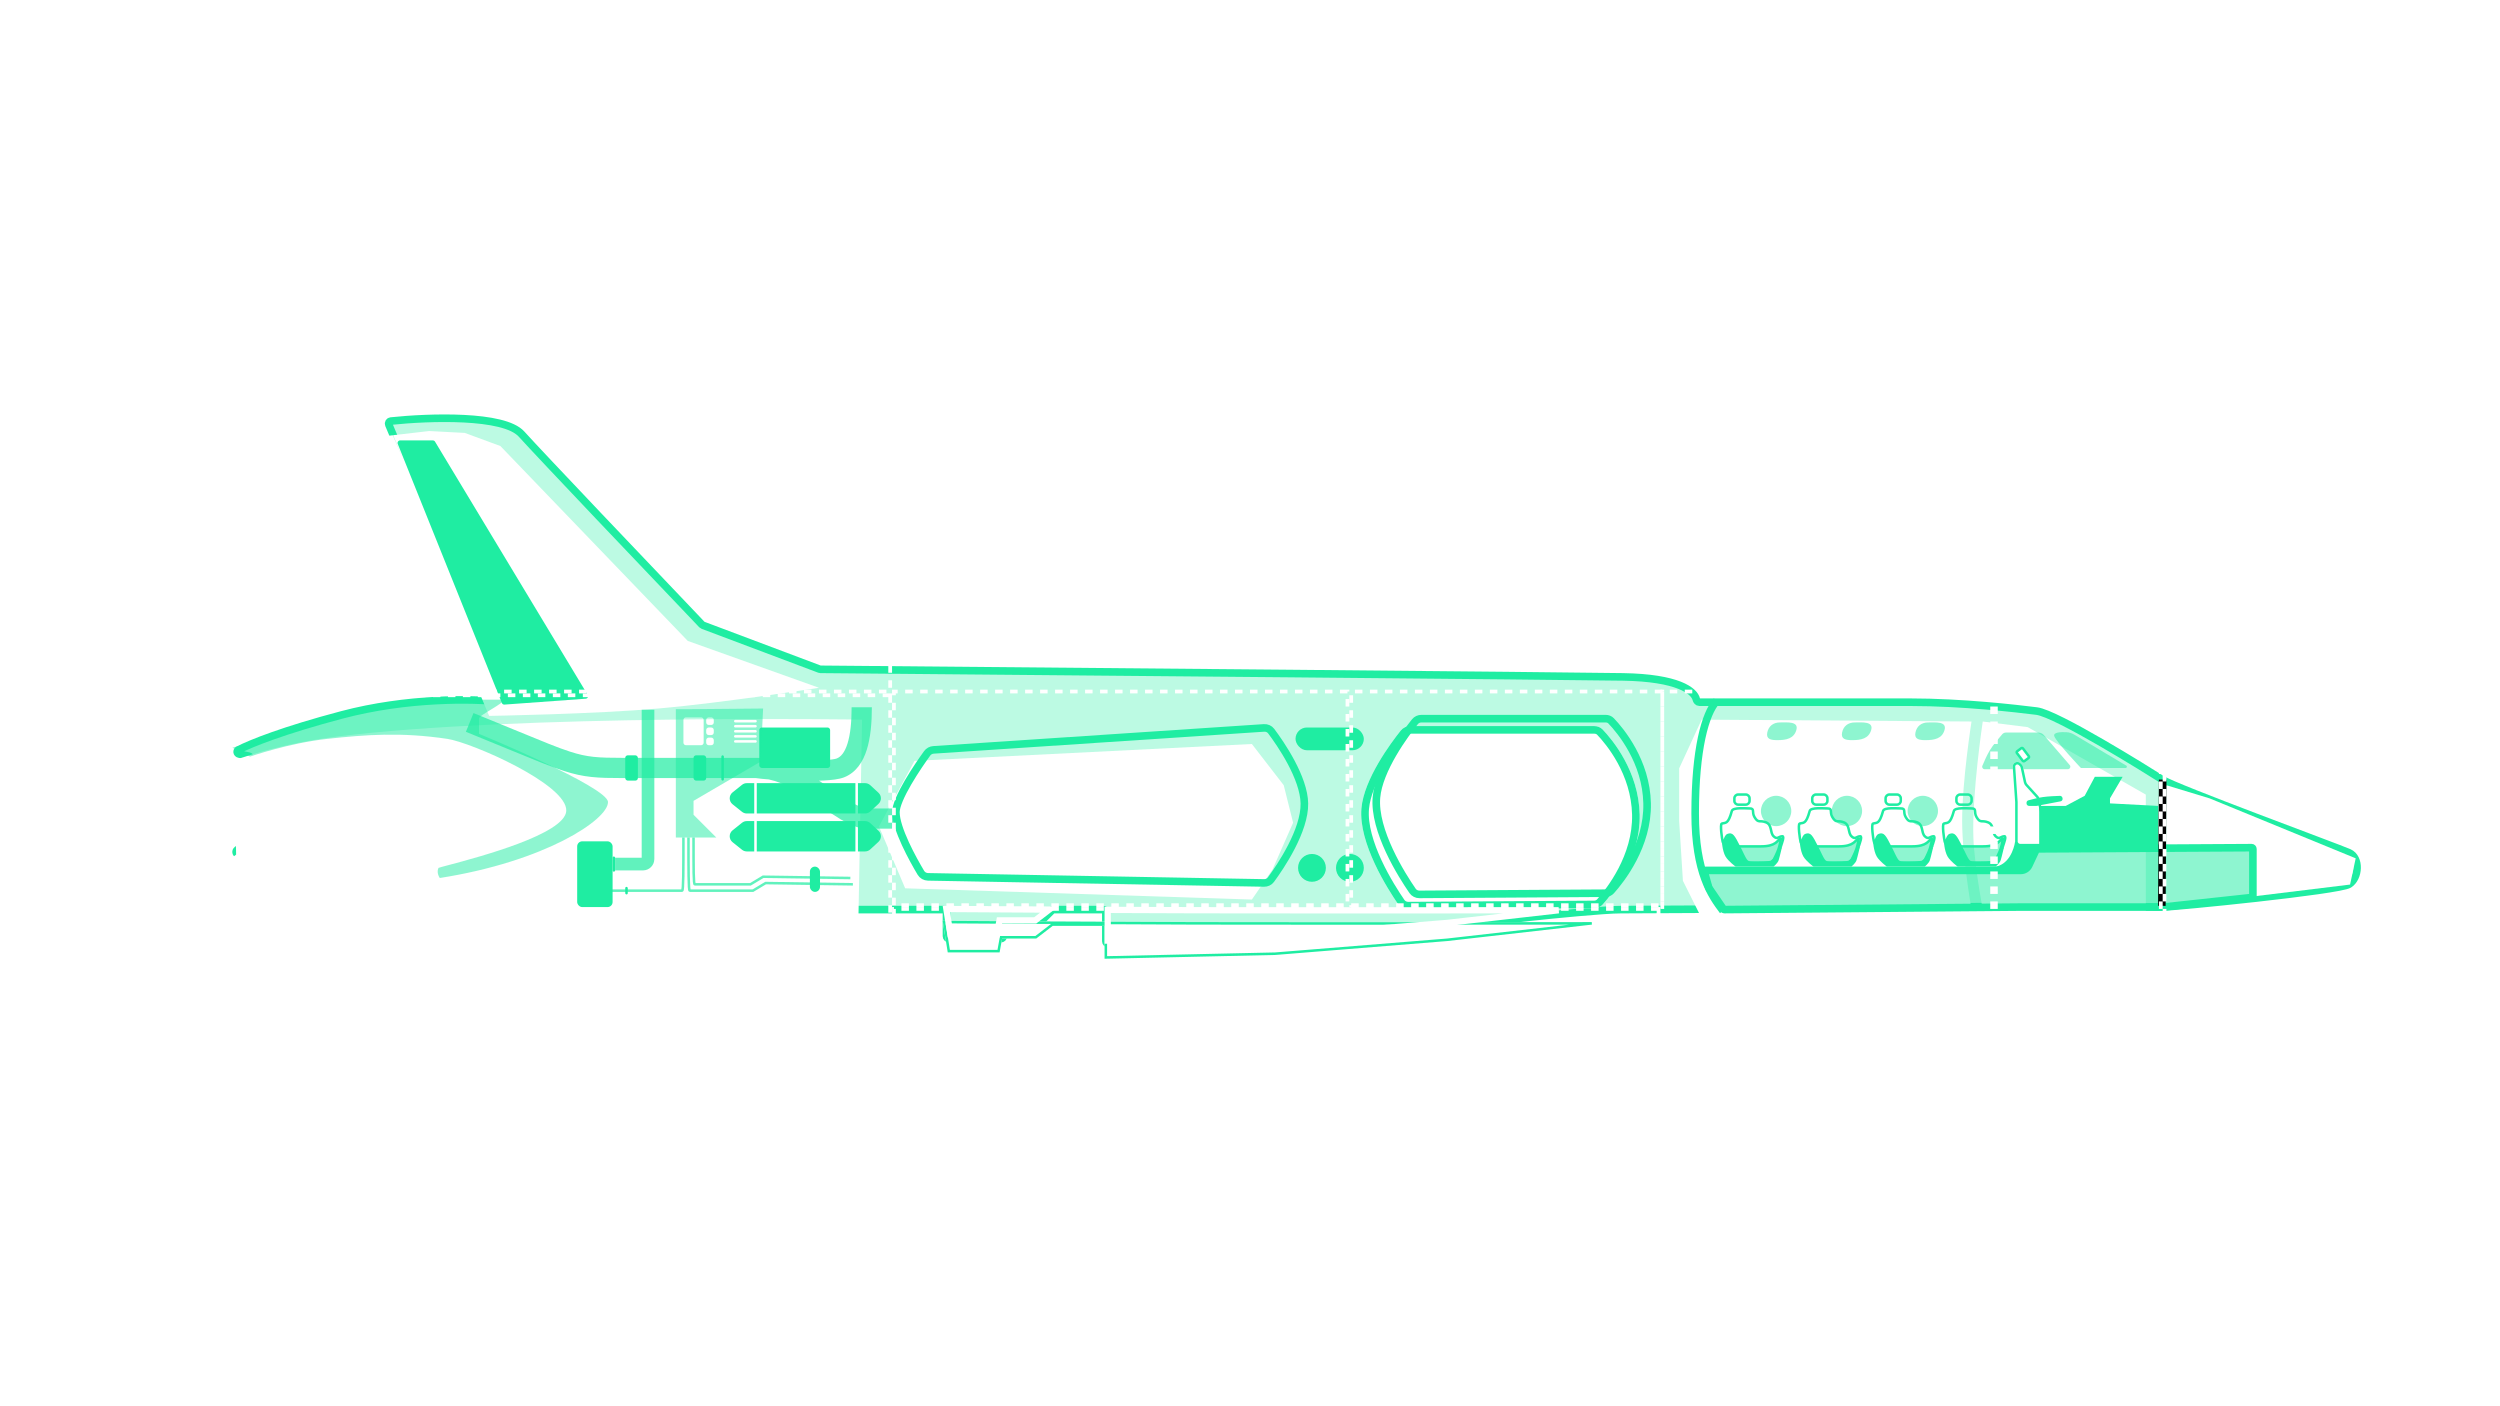 <svg width="667" height="375" viewBox="0 0 667 375" fill="none" xmlns="http://www.w3.org/2000/svg">
<g clip-path="url(#clip0_1369_431)">
<path d="M433.04 180.6C447.683 180.84 452.026 184.3 452.57 186.566C452.667 186.969 452.973 187.348 453.388 187.348H509.634C523.468 187.348 537.977 189.035 543.376 189.71C548.775 190.385 573.069 205.569 576.781 207.931C580.492 210.293 623.682 226.152 626.719 227.501C629.755 228.851 629.418 234.25 626.719 235.937C624.019 237.624 580.155 242.01 576.781 242.01C573.406 242.01 531.566 241.673 520.769 242.01C509.971 242.348 437.763 242.685 432.365 242.685C428.046 242.685 414.369 244.035 408.07 244.71C397.385 245.947 373.451 248.691 363.194 249.771C353.058 250.838 314.418 251.553 295.704 251.787C295.328 251.792 295.035 251.488 295.035 251.112V243.36C295.035 242.987 294.733 242.685 294.36 242.685H281.143C280.964 242.685 280.792 242.756 280.665 242.883L277.349 246.199C277.223 246.326 277.051 246.397 276.872 246.397H268.379C268.006 246.397 267.704 246.699 267.704 247.072V249.771C267.704 250.144 267.402 250.446 267.029 250.446H253.195C252.822 250.446 252.52 250.144 252.52 249.771V243.36C252.52 242.987 252.23 242.685 251.858 242.685H186.385C162.091 242.685 138.922 240.661 130.374 239.648C125.762 239.536 113.908 239.108 103.38 238.299C93.29 237.523 73.301 231.311 63.438 227.925C62.921 227.747 62.829 227.062 63.274 226.744L66.656 224.329C66.834 224.202 66.939 223.998 66.939 223.78V202.403C66.939 202.085 66.716 201.81 66.405 201.743L63.778 201.18C63.194 201.055 63.071 200.331 63.603 200.06C67.082 198.287 75.661 194.845 91.233 190.722C108.636 186.116 126 186.402 133.602 187.212C134.119 187.267 134.508 186.746 134.307 186.266L103.728 113.271C103.554 112.856 103.825 112.391 104.272 112.344C114.488 111.269 134.429 110.574 139.147 115.815C143.994 121.201 173.195 151.881 187.294 166.658C187.364 166.731 187.447 166.784 187.542 166.82L218.666 178.533C218.74 178.561 218.815 178.576 218.894 178.576C283.497 179.139 416.583 180.33 433.04 180.6Z" fill="#1FEDA2" fill-opacity="0.3" stroke="#1FEDA2" stroke-width="2.025"/>
<g filter="url(#filter0_dd_1369_431)">
<path d="M104 114L105.5 112.5L118.5 111L128 111.5L137.5 115L187.5 167L222.5 179.5C222.5 179.5 196.672 183.536 180 185C162.282 186.556 134.5 187 134.5 187L104 114Z" fill="white"/>
</g>
<g filter="url(#filter1_dd_1369_431)">
<path d="M63.5 200.001C63.5 200.001 75.555 194.787 94 192.5C142.275 186.512 234 188 234 188L233 242.5H166L98.5 238L62 228.001L67 224.001L66.5 202.001L63.5 200.001Z" fill="white"/>
</g>
<path d="M578 209.5L589.5 213L628.5 229L627 236L578 242V209.5Z" fill="white"/>
<g filter="url(#filter2_dd_1369_431)">
<path d="M533 188.5L545 190L576.5 208V241L533.5 241.5C533.5 241.5 530.797 227.56 530.5 219.5C530.075 207.946 533 188.5 533 188.5Z" fill="white"/>
</g>
<g filter="url(#filter3_dd_1369_431)">
<path d="M458 188L530 188.5C530 188.5 527.5 204.368 527.5 215C527.5 225.632 530.5 241.5 530.5 241.5L459 243L453 231L452 215V201L458 188Z" fill="white"/>
</g>
<g filter="url(#filter4_dd_1369_431)">
<path d="M248 199L338 194.5L346.5 205.5L349 215.5L343.5 228L338 236L245.5 233L238.5 216.5L248 199Z" fill="white"/>
</g>
<path d="M249.062 200.065L337.232 194.209C337.999 194.158 338.711 194.476 339.148 195.058C340.417 196.751 342.618 199.866 344.513 203.439C346.422 207.041 347.951 210.981 348.009 214.359C348.069 217.913 346.53 222.09 344.575 225.9C342.635 229.68 340.356 232.965 339.082 234.696C338.669 235.258 337.995 235.582 337.26 235.569L247.597 233.945C246.804 233.93 246.088 233.522 245.695 232.863C244.669 231.146 242.986 228.199 241.562 225.103C240.115 221.957 239.022 218.834 239.022 216.703C239.022 215.89 239.341 214.718 239.944 213.283C240.536 211.875 241.358 210.313 242.265 208.755C244.079 205.641 246.192 202.618 247.368 200.989C247.758 200.448 248.376 200.111 249.062 200.065Z" stroke="#1FEDA2" stroke-width="2.025"/>
<g filter="url(#filter5_dd_1369_431)">
<path d="M376.721 191.914C377.333 191.148 378.265 190.722 379.246 190.722H428.37C429.203 190.722 430.004 191.027 430.58 191.629C433.144 194.31 440.223 202.744 440.462 214.341C440.702 225.991 433.25 235.361 430.591 238.327C430.009 238.976 429.177 239.313 428.306 239.319L378.725 239.637C377.657 239.644 376.654 239.151 376.046 238.272C373.237 234.207 365.412 221.953 366.229 212.654C366.917 204.825 374.071 195.228 376.721 191.914Z" fill="white"/>
<path d="M379.246 191.734H428.37C428.959 191.734 429.485 191.948 429.849 192.328C432.359 194.954 439.218 203.151 439.45 214.362C439.682 225.605 432.464 234.722 429.837 237.651C429.465 238.066 428.916 238.303 428.299 238.307L378.718 238.624C377.965 238.629 377.285 238.284 376.879 237.697C375.491 235.688 372.867 231.66 370.696 226.998C368.509 222.304 366.853 217.117 367.238 212.743C367.562 209.056 369.429 204.857 371.614 201.1C373.785 197.367 376.203 194.182 377.512 192.546C377.922 192.032 378.557 191.734 379.246 191.734Z" stroke="#1FEDA2" stroke-width="2.025"/>
</g>
<path d="M379.246 191.734H428.37C428.959 191.734 429.485 191.948 429.849 192.328C432.359 194.954 439.218 203.151 439.45 214.362C439.682 225.605 432.464 234.722 429.837 237.651C429.465 238.066 428.916 238.303 428.299 238.307L378.718 238.624C377.965 238.629 377.285 238.284 376.879 237.697C375.491 235.688 372.867 231.66 370.696 226.998C368.509 222.304 366.853 217.117 367.238 212.743C367.562 209.056 369.429 204.857 371.614 201.1C373.785 197.367 376.203 194.182 377.512 192.546C377.922 192.032 378.557 191.734 379.246 191.734Z" stroke="#1FEDA2" stroke-width="2.025"/>
<path d="M458.009 187.011C454.972 190.385 452.272 199.833 452.272 217.041C452.272 232.9 456.659 238.973 459.696 243.022" stroke="#1FEDA2" stroke-width="2.025"/>
<path d="M479.266 194.772C479.941 192.41 476.904 192.747 474.879 192.747C473.087 192.747 471.843 193.759 471.505 195.446C471.149 197.228 472.484 197.471 474.205 197.471C476.566 197.471 478.61 197.066 479.266 194.772Z" fill="#1FEDA2" fill-opacity="0.5"/>
<path d="M499.23 194.772C499.905 192.41 496.868 192.747 494.843 192.747C493.051 192.747 491.807 193.759 491.469 195.446C491.113 197.228 492.448 197.471 494.168 197.471C496.53 197.471 498.574 197.066 499.23 194.772Z" fill="#1FEDA2" fill-opacity="0.5"/>
<path d="M518.801 194.772C519.476 192.41 516.439 192.747 514.415 192.747C512.622 192.747 511.378 193.759 511.04 195.446C510.684 197.228 512.019 197.471 513.74 197.471C516.102 197.471 518.145 197.066 518.801 194.772Z" fill="#1FEDA2" fill-opacity="0.5"/>
<path d="M538.65 242.01L538.642 242.01L460.067 242.678C459.955 242.679 459.85 242.624 459.786 242.532L455.932 236.899C455.911 236.869 455.896 236.835 455.886 236.799L454.734 232.652C454.674 232.437 454.836 232.224 455.059 232.224H539.144C540.059 232.224 540.891 231.696 541.281 230.868L543.253 226.677C543.308 226.56 543.426 226.484 543.556 226.483L600.734 226.159C600.921 226.158 601.073 226.309 601.073 226.496V239.111C601.073 239.283 600.943 239.428 600.772 239.446L577.062 242.01L538.65 242.01Z" fill="#1FEDA2" fill-opacity="0.5" stroke="#1FEDA2" stroke-width="2.025"/>
<circle cx="473.866" cy="216.366" r="4.049" fill="#1FEDA2" fill-opacity="0.5"/>
<circle cx="492.762" cy="216.366" r="4.049" fill="#1FEDA2" fill-opacity="0.5"/>
<circle cx="513.007" cy="216.366" r="4.049" fill="#1FEDA2" fill-opacity="0.5"/>
<path d="M548.099 196.459C547.649 195.332 549.91 195.279 551.354 195.354C552.102 195.392 552.818 195.645 553.462 196.028L567.292 204.267C567.586 204.443 567.462 204.894 567.119 204.894H555.185C555.185 204.894 548.774 198.146 548.099 196.459Z" fill="#1FEDA2" fill-opacity="0.5"/>
<path d="M106.115 118.428C105.936 117.985 106.263 117.502 106.741 117.502H115.484C115.72 117.502 115.939 117.626 116.062 117.828L156.799 185.394C157.06 185.825 156.773 186.379 156.27 186.415L134.577 187.987C134.284 188.008 134.011 187.838 133.902 187.566L106.115 118.428Z" fill="#1FEDA2"/>
<g filter="url(#filter6_d_1369_431)">
<path d="M251.507 241.673C251.507 241.673 292.703 241.944 318.991 242.01C345.279 242.076 430.677 242.01 430.677 242.01L386.137 247.072L340.248 250.783L294.697 251.795V243.023H280.862L276.476 246.397H267.366L266.691 250.108H252.857L251.507 241.673Z" fill="white"/>
<path d="M340.231 250.446L295.034 251.45V243.023V242.685H294.697H280.862H280.748L280.657 242.755L276.361 246.059H267.366H267.084L267.034 246.336L266.409 249.771H253.144L251.903 242.013L251.974 242.013L253.326 242.022C254.504 242.03 256.216 242.04 258.352 242.054C262.625 242.08 268.596 242.116 275.389 242.154C288.974 242.23 305.845 242.315 318.99 242.348C332.135 242.381 360.057 242.381 384.692 242.372C397.01 242.368 408.506 242.362 416.923 242.357C419.939 242.355 422.56 242.353 424.682 242.352L386.11 246.735L386.099 246.736L340.231 250.446Z" stroke="#1FEDA2" stroke-width="0.675"/>
</g>
<path d="M340.205 249.949L295.532 250.942V243.023V242.756C303.701 242.795 311.889 242.827 318.989 242.845C332.134 242.878 360.057 242.878 384.692 242.87C396.493 242.866 407.539 242.86 415.846 242.855L386.057 246.24L340.205 249.949ZM275.386 242.652C276.869 242.66 278.39 242.669 279.942 242.677L276.192 245.562H267.366H266.669L266.544 246.247L265.994 249.273H253.569L252.487 242.514L253.323 242.52C254.501 242.527 256.213 242.538 258.349 242.551C262.622 242.578 268.593 242.614 275.386 242.652Z" stroke="white" stroke-width="1.67"/>
<path d="M463.744 211.979H465.769C466.328 211.979 466.781 212.432 466.781 212.991V213.666C466.781 214.225 466.328 214.678 465.769 214.678H463.744C463.185 214.678 462.732 214.225 462.732 213.666V212.991C462.732 212.432 463.185 211.979 463.744 211.979Z" stroke="#1FEDA2" stroke-width="0.675"/>
<path d="M459.357 224.126L459.695 225.138L461.045 222.776L462.394 223.114L464.081 226.488L466.106 229.862L471.842 230.2L473.529 229.187L475.554 225.476C475.554 225.476 474.795 228.776 474.541 229.525C474.271 230.324 473.192 231.212 473.192 231.212H471.842H463.069C463.069 231.212 461.123 229.799 460.37 228.513C459.481 226.995 459.357 224.126 459.357 224.126Z" fill="#1FEDA2"/>
<path d="M474.469 224.195C474.653 224.006 474.793 223.875 474.956 223.788L475.154 223.788C475.121 223.972 475.078 224.208 475.026 224.471C474.905 225.083 474.739 225.826 474.558 226.383C474.364 226.979 474.034 227.722 473.748 228.324C473.606 228.624 473.476 228.885 473.382 229.072C473.335 229.165 473.297 229.239 473.271 229.29L473.254 229.323L472.377 230.2H469.817H464.695L463.818 225.813H463.821H463.829H463.837H463.845H463.853H463.861H463.87H463.878H463.887H463.895H463.904H463.913H463.922H463.93H463.939H463.948H463.957H463.967H463.976H463.985H463.994H464.004H464.013H464.023H464.032H464.042H464.051H464.061H464.071H464.081H464.091H464.101H464.111H464.121H464.131H464.141H464.152H464.162H464.172H464.183H464.193H464.204H464.215H464.225H464.236H464.247H464.258H464.269H464.28H464.291H464.302H464.313H464.324H464.335H464.347H464.358H464.369H464.381H464.392H464.404H464.415H464.427H464.439H464.451H464.462H464.474H464.486H464.498H464.51H464.522H464.535H464.547H464.559H464.571H464.584H464.596H464.608H464.621H464.633H464.646H464.659H464.671H464.684H464.697H464.709H464.722H464.735H464.748H464.761H464.774H464.787H464.8H464.814H464.827H464.84H464.853H464.867H464.88H464.893H464.907H464.92H464.934H464.948H464.961H464.975H464.989H465.002H465.016H465.03H465.044H465.058H465.072H465.086H465.1H465.114H465.128H465.142H465.156H465.17H465.185H465.199H465.213H465.228H465.242H465.256H465.271H465.285H465.3H465.314H465.329H465.344H465.358H465.373H465.388H465.402H465.417H465.432H465.447H465.462H465.477H465.492H465.507H465.522H465.537H465.552H465.567H465.582H465.597H465.612H465.628H465.643H465.658H465.674H465.689H465.704H465.72H465.735H465.75H465.766H465.781H465.797H465.812H465.828H465.844H465.859H465.875H465.891H465.906H465.922H465.938H465.953H465.969H465.985H466.001H466.017H466.033H466.048H466.064H466.08H466.096H466.112H466.128H466.144H466.16H466.176H466.192H466.208H466.225H466.241H466.257H466.273H466.289H466.305H466.322H466.338H466.354H466.37H466.387H466.403H466.419H466.435H466.452H466.468H466.484H466.501H466.517H466.534H466.55H466.566H466.583H466.599H466.616H466.632H466.649H466.665H466.682H466.698H466.715H466.731H466.748H466.764H466.781H466.798H466.814H466.831H466.847H466.864H466.881H466.897H466.914H466.93H466.947H466.964H466.98H466.997H467.014H467.03H467.047H467.064H467.08H467.097H467.114H467.13H467.147H467.164H467.18H467.197H467.214H467.231H467.247H467.264H467.281H467.297H467.314H467.331H467.348H467.364H467.381H467.398H467.414H467.431H467.448H467.464H467.481H467.498H467.515H467.531H467.548H467.565H467.581H467.598H467.615H467.631H467.648H467.665H467.681H467.698H467.715H467.731H467.748H467.764H467.781H467.798H467.814H467.831H467.847H467.864H467.881H467.897H467.914H467.93H467.947H467.963H467.98H467.996H468.013H468.029H468.046H468.062H468.078H468.095H468.111H468.128H468.144H468.16H468.177H468.193H468.209H468.226H468.242H468.258H468.275H468.291H468.307H468.323H468.34H468.356H468.372H468.388H468.404H468.42H468.436H468.452H468.469H468.485H468.501H468.517H468.533H468.549H468.564H468.58H468.596H468.612H468.628H468.644H468.66H468.676H468.691H468.707H468.723H468.738H468.754H468.77H468.785H468.801H468.817H468.832H468.848H468.863H468.879H468.894H468.91H468.925H468.94H468.956H468.971H468.986H469.002H469.017H469.032H469.047H469.062H469.078H469.093H469.108H469.123H469.138H469.153H469.168H469.183H469.197H469.212H469.227H469.242H469.257H469.271H469.286H469.301H469.315H469.33H469.345H469.359H469.374H469.388H469.402H469.417H469.431H469.445H469.46H469.474H469.488H469.502H469.516H469.531H469.545H469.559H469.573H469.586H469.6H469.614H469.628H469.642H469.656H469.669H469.683H469.697H469.71H469.724H469.737H469.751H469.764H469.777H469.791H469.804H469.817C471.886 225.813 472.973 225.412 473.68 224.909C473.992 224.688 474.221 224.451 474.409 224.257C474.429 224.236 474.449 224.215 474.469 224.195Z" fill="#1FEDA2" fill-opacity="0.5" stroke="#1FEDA2" stroke-width="0.675"/>
<path d="M459.358 219.74C460.37 219.402 461.045 220.077 462.057 216.365C462.333 215.353 465.768 215.691 466.781 215.691C468.29 215.69 467.262 216.606 468.13 218.053C469.143 219.74 469.48 218.728 471.167 219.402C472.854 220.077 472.179 222.102 473.192 223.114C474.204 224.126 474.541 223.114 475.554 223.114C476.566 223.114 473.708 229.435 472.854 229.862C472.179 230.2 469.143 230.2 467.456 230.2C465.768 230.2 465.769 229.525 464.081 226.151C462.394 222.777 462.057 222.439 461.045 222.777C460.032 223.114 460.032 225.813 459.695 224.801C459.358 223.789 458.905 219.891 459.358 219.74Z" stroke="#1FEDA2" stroke-width="0.675"/>
<path d="M484.519 211.979H486.543C487.102 211.979 487.555 212.432 487.555 212.991V213.666C487.555 214.225 487.102 214.678 486.543 214.678H484.519C483.96 214.678 483.506 214.225 483.506 213.666V212.991C483.506 212.432 483.96 211.979 484.519 211.979Z" stroke="#1FEDA2" stroke-width="0.675"/>
<path d="M480.131 224.126L480.468 225.138L481.818 222.776L483.168 223.114L484.855 226.488L486.879 229.862L492.615 230.2L494.303 229.187L496.327 225.476C496.327 225.476 495.568 228.776 495.315 229.525C495.045 230.324 493.965 231.212 493.965 231.212H492.615H483.842C483.842 231.212 481.896 229.799 481.143 228.513C480.255 226.995 480.131 224.126 480.131 224.126Z" fill="#1FEDA2"/>
<path d="M495.243 224.195C495.427 224.006 495.568 223.875 495.731 223.788L495.928 223.788C495.896 223.972 495.853 224.208 495.801 224.471C495.679 225.083 495.514 225.826 495.332 226.383C495.138 226.979 494.808 227.722 494.522 228.324C494.38 228.624 494.251 228.885 494.156 229.072C494.109 229.165 494.071 229.239 494.045 229.29L494.028 229.323L493.151 230.2H490.592H485.47L484.592 225.813H484.595H484.603H484.611H484.619H484.628H484.636H484.644H484.653H484.661H484.67H484.679H484.687H484.696H484.705H484.714H484.723H484.732H484.741H484.75H484.759H484.769H484.778H484.787H484.797H484.807H484.816H484.826H484.836H484.845H484.855H484.865H484.875H484.885H484.895H484.906H484.916H484.926H484.936H484.947H484.957H484.968H484.978H484.989H485H485.01H485.021H485.032H485.043H485.054H485.065H485.076H485.087H485.098H485.11H485.121H485.132H485.144H485.155H485.167H485.178H485.19H485.202H485.213H485.225H485.237H485.249H485.261H485.273H485.285H485.297H485.309H485.321H485.333H485.346H485.358H485.37H485.383H485.395H485.408H485.42H485.433H485.446H485.458H485.471H485.484H485.497H485.51H485.523H485.536H485.549H485.562H485.575H485.588H485.601H485.614H485.628H485.641H485.654H485.668H485.681H485.695H485.708H485.722H485.736H485.749H485.763H485.777H485.79H485.804H485.818H485.832H485.846H485.86H485.874H485.888H485.902H485.916H485.931H485.945H485.959H485.973H485.988H486.002H486.016H486.031H486.045H486.06H486.074H486.089H486.103H486.118H486.133H486.147H486.162H486.177H486.192H486.207H486.221H486.236H486.251H486.266H486.281H486.296H486.311H486.326H486.341H486.357H486.372H486.387H486.402H486.417H486.433H486.448H486.463H486.479H486.494H486.509H486.525H486.54H486.556H486.571H486.587H486.602H486.618H486.634H486.649H486.665H486.681H486.696H486.712H486.728H486.744H486.759H486.775H486.791H486.807H486.823H486.839H486.855H486.871H486.887H486.903H486.919H486.935H486.951H486.967H486.983H486.999H487.015H487.031H487.047H487.064H487.08H487.096H487.112H487.128H487.145H487.161H487.177H487.194H487.21H487.226H487.243H487.259H487.275H487.292H487.308H487.324H487.341H487.357H487.374H487.39H487.407H487.423H487.44H487.456H487.473H487.489H487.506H487.522H487.539H487.555H487.572H487.589H487.605H487.622H487.638H487.655H487.672H487.688H487.705H487.721H487.738H487.755H487.771H487.788H487.805H487.821H487.838H487.855H487.871H487.888H487.905H487.922H487.938H487.955H487.972H487.988H488.005H488.022H488.038H488.055H488.072H488.089H488.105H488.122H488.139H488.155H488.172H488.189H488.205H488.222H488.239H488.256H488.272H488.289H488.306H488.322H488.339H488.356H488.372H488.389H488.406H488.422H488.439H488.456H488.472H488.489H488.506H488.522H488.539H488.555H488.572H488.589H488.605H488.622H488.638H488.655H488.671H488.688H488.705H488.721H488.738H488.754H488.771H488.787H488.804H488.82H488.836H488.853H488.869H488.886H488.902H488.918H488.935H488.951H488.968H488.984H489H489.016H489.033H489.049H489.065H489.082H489.098H489.114H489.13H489.146H489.162H489.179H489.195H489.211H489.227H489.243H489.259H489.275H489.291H489.307H489.323H489.339H489.355H489.371H489.387H489.402H489.418H489.434H489.45H489.466H489.481H489.497H489.513H489.529H489.544H489.56H489.575H489.591H489.607H489.622H489.638H489.653H489.669H489.684H489.699H489.715H489.73H489.745H489.761H489.776H489.791H489.806H489.822H489.837H489.852H489.867H489.882H489.897H489.912H489.927H489.942H489.957H489.972H489.987H490.002H490.016H490.031H490.046H490.061H490.075H490.09H490.104H490.119H490.133H490.148H490.162H490.177H490.191H490.206H490.22H490.234H490.248H490.263H490.277H490.291H490.305H490.319H490.333H490.347H490.361H490.375H490.389H490.402H490.416H490.43H490.444H490.457H490.471H490.485H490.498H490.512H490.525H490.538H490.552H490.565H490.578H490.592C492.66 225.813 493.747 225.412 494.454 224.909C494.766 224.688 494.995 224.451 495.183 224.257C495.204 224.236 495.224 224.215 495.243 224.195Z" fill="#1FEDA2" fill-opacity="0.5" stroke="#1FEDA2" stroke-width="0.675"/>
<path d="M480.132 219.74C481.144 219.402 481.819 220.077 482.831 216.365C483.107 215.353 486.543 215.691 487.555 215.691C489.064 215.69 488.037 216.606 488.905 218.053C489.917 219.74 490.254 218.728 491.942 219.402C493.629 220.077 492.954 222.102 493.966 223.114C494.978 224.126 495.316 223.114 496.328 223.114C497.34 223.114 494.482 229.435 493.629 229.862C492.954 230.2 489.917 230.2 488.23 230.2C486.543 230.2 486.543 229.525 484.856 226.151C483.169 222.777 482.831 222.439 481.819 222.777C480.807 223.114 480.807 225.813 480.469 224.801C480.132 223.789 479.679 219.891 480.132 219.74Z" stroke="#1FEDA2" stroke-width="0.675"/>
<path d="M504.088 211.979H506.112C506.672 211.979 507.125 212.432 507.125 212.991V213.666C507.125 214.225 506.672 214.678 506.112 214.678H504.088C503.529 214.678 503.076 214.225 503.076 213.666V212.991C503.076 212.432 503.529 211.979 504.088 211.979Z" stroke="#1FEDA2" stroke-width="0.675"/>
<path d="M499.7 224.126L500.038 225.138L501.387 222.776L502.737 223.114L504.424 226.488L506.449 229.862L512.185 230.2L513.872 229.187L515.896 225.476C515.896 225.476 515.137 228.776 514.884 229.525C514.614 230.324 513.534 231.212 513.534 231.212H512.185H503.412C503.412 231.212 501.466 229.799 500.712 228.513C499.824 226.995 499.7 224.126 499.7 224.126Z" fill="#1FEDA2"/>
<path d="M514.812 224.195C514.997 224.006 515.137 223.875 515.3 223.788L515.498 223.788C515.465 223.972 515.422 224.208 515.37 224.471C515.249 225.083 515.083 225.826 514.901 226.383C514.707 226.979 514.378 227.722 514.092 228.324C513.95 228.624 513.82 228.885 513.726 229.072C513.679 229.165 513.641 229.239 513.614 229.29L513.597 229.323L512.721 230.2H510.161H505.039L504.162 225.813H504.164H504.172H504.18H504.189H504.197H504.205H504.214H504.222H504.231H504.239H504.248H504.257H504.265H504.274H504.283H504.292H504.301H504.31H504.319H504.329H504.338H504.347H504.357H504.366H504.376H504.386H504.395H504.405H504.415H504.425H504.435H504.445H504.455H504.465H504.475H504.485H504.495H504.506H504.516H504.527H504.537H504.548H504.558H504.569H504.58H504.591H504.601H504.612H504.623H504.634H504.645H504.657H504.668H504.679H504.69H504.702H504.713H504.725H504.736H504.748H504.759H504.771H504.783H504.794H504.806H504.818H504.83H504.842H504.854H504.866H504.878H504.89H504.903H504.915H504.927H504.94H504.952H504.965H504.977H504.99H505.002H505.015H505.028H505.04H505.053H505.066H505.079H505.092H505.105H505.118H505.131H505.144H505.157H505.17H505.184H505.197H505.21H505.224H505.237H505.251H505.264H505.278H505.291H505.305H505.319H505.332H505.346H505.36H505.374H505.388H505.401H505.415H505.429H505.443H505.457H505.472H505.486H505.5H505.514H505.528H505.543H505.557H505.571H505.586H505.6H505.615H505.629H505.644H505.658H505.673H505.687H505.702H505.717H505.731H505.746H505.761H505.776H505.791H505.806H505.821H505.835H505.85H505.865H505.881H505.896H505.911H505.926H505.941H505.956H505.971H505.987H506.002H506.017H506.033H506.048H506.063H506.079H506.094H506.11H506.125H506.141H506.156H506.172H506.187H506.203H506.219H506.234H506.25H506.266H506.281H506.297H506.313H506.329H506.345H506.36H506.376H506.392H506.408H506.424H506.44H506.456H506.472H506.488H506.504H506.52H506.536H506.552H506.568H506.584H506.601H506.617H506.633H506.649H506.665H506.681H506.698H506.714H506.73H506.747H506.763H506.779H506.795H506.812H506.828H506.845H506.861H506.877H506.894H506.91H506.927H506.943H506.96H506.976H506.992H507.009H507.025H507.042H507.059H507.075H507.092H507.108H507.125H507.141H507.158H507.174H507.191H507.208H507.224H507.241H507.258H507.274H507.291H507.307H507.324H507.341H507.357H507.374H507.391H507.407H507.424H507.441H507.457H507.474H507.491H507.508H507.524H507.541H507.558H507.574H507.591H507.608H507.624H507.641H507.658H507.675H507.691H507.708H507.725H507.741H507.758H507.775H507.792H507.808H507.825H507.842H507.858H507.875H507.892H507.908H507.925H507.942H507.958H507.975H507.992H508.008H508.025H508.042H508.058H508.075H508.092H508.108H508.125H508.141H508.158H508.175H508.191H508.208H508.224H508.241H508.257H508.274H508.29H508.307H508.323H508.34H508.356H508.373H508.389H508.406H508.422H508.439H508.455H508.471H508.488H508.504H508.521H508.537H508.553H508.57H508.586H508.602H508.618H508.635H508.651H508.667H508.683H508.699H508.716H508.732H508.748H508.764H508.78H508.796H508.812H508.828H508.844H508.86H508.876H508.892H508.908H508.924H508.94H508.956H508.972H508.988H509.003H509.019H509.035H509.051H509.067H509.082H509.098H509.114H509.129H509.145H509.16H509.176H509.191H509.207H509.222H509.238H509.253H509.269H509.284H509.299H509.315H509.33H509.345H509.361H509.376H509.391H509.406H509.421H509.436H509.451H509.466H509.482H509.496H509.511H509.526H509.541H509.556H509.571H509.586H509.6H509.615H509.63H509.645H509.659H509.674H509.688H509.703H509.717H509.732H509.746H509.761H509.775H509.789H509.803H509.818H509.832H509.846H509.86H509.874H509.888H509.902H509.916H509.93H509.944H509.958H509.972H509.986H509.999H510.013H510.027H510.04H510.054H510.067H510.081H510.094H510.108H510.121H510.134H510.148H510.161C512.229 225.813 513.316 225.412 514.023 224.909C514.335 224.688 514.564 224.451 514.753 224.257C514.773 224.236 514.793 224.215 514.812 224.195Z" fill="#1FEDA2" fill-opacity="0.5" stroke="#1FEDA2" stroke-width="0.675"/>
<path d="M499.701 219.74C500.713 219.402 501.388 220.077 502.401 216.365C502.677 215.353 506.112 215.691 507.125 215.691C508.634 215.69 507.606 216.606 508.474 218.053C509.486 219.74 509.824 218.728 511.511 219.402C513.198 220.077 512.523 222.102 513.535 223.114C514.548 224.126 514.885 223.114 515.897 223.114C516.91 223.114 514.052 229.435 513.198 229.862C512.523 230.2 509.486 230.2 507.799 230.2C506.112 230.2 506.112 229.525 504.425 226.151C502.738 222.777 502.401 222.439 501.388 222.777C500.376 223.114 500.376 225.813 500.039 224.801C499.701 223.789 499.249 219.891 499.701 219.74Z" stroke="#1FEDA2" stroke-width="0.675"/>
<path d="M522.982 211.979H525.007C525.566 211.979 526.019 212.432 526.019 212.991V213.666C526.019 214.225 525.566 214.678 525.007 214.678H522.982C522.423 214.678 521.97 214.225 521.97 213.666V212.991C521.97 212.432 522.423 211.979 522.982 211.979Z" stroke="#1FEDA2" stroke-width="0.675"/>
<path d="M518.596 224.126L518.933 225.138L520.283 222.776L521.632 223.114L523.32 226.488L525.344 229.862L531.08 230.2L532.767 229.187L534.792 225.476C534.792 225.476 534.033 228.776 533.78 229.525C533.509 230.324 532.43 231.212 532.43 231.212H531.08H522.307C522.307 231.212 520.361 229.799 519.608 228.513C518.72 226.995 518.596 224.126 518.596 224.126Z" fill="#1FEDA2"/>
<path d="M533.708 224.195C533.892 224.006 534.032 223.875 534.195 223.788L534.393 223.788C534.361 223.972 534.317 224.208 534.265 224.471C534.144 225.083 533.979 225.826 533.797 226.383C533.603 226.979 533.273 227.722 532.987 228.324C532.845 228.624 532.715 228.885 532.621 229.072C532.574 229.165 532.536 229.239 532.51 229.29L532.493 229.323L531.616 230.2H529.056H523.934L523.057 225.813H523.06H523.068H523.076H523.084H523.092H523.101H523.109H523.118H523.126H523.135H523.143H523.152H523.161H523.17H523.179H523.188H523.197H523.206H523.215H523.224H523.234H523.243H523.252H523.262H523.271H523.281H523.291H523.3H523.31H523.32H523.33H523.34H523.35H523.36H523.37H523.381H523.391H523.401H523.412H523.422H523.433H523.443H523.454H523.464H523.475H523.486H523.497H523.508H523.519H523.53H523.541H523.552H523.563H523.574H523.586H523.597H523.609H523.62H523.632H523.643H523.655H523.666H523.678H523.69H523.702H523.714H523.726H523.738H523.75H523.762H523.774H523.786H523.798H523.81H523.823H523.835H523.848H523.86H523.873H523.885H523.898H523.91H523.923H523.936H523.949H523.962H523.974H523.987H524H524.013H524.027H524.04H524.053H524.066H524.079H524.093H524.106H524.119H524.133H524.146H524.16H524.173H524.187H524.2H524.214H524.228H524.242H524.255H524.269H524.283H524.297H524.311H524.325H524.339H524.353H524.367H524.381H524.395H524.41H524.424H524.438H524.452H524.467H524.481H524.496H524.51H524.525H524.539H524.554H524.568H524.583H524.598H524.612H524.627H524.642H524.657H524.671H524.686H524.701H524.716H524.731H524.746H524.761H524.776H524.791H524.806H524.821H524.837H524.852H524.867H524.882H524.897H524.913H524.928H524.943H524.959H524.974H524.99H525.005H525.021H525.036H525.052H525.067H525.083H525.098H525.114H525.13H525.145H525.161H525.177H525.193H525.208H525.224H525.24H525.256H525.272H525.288H525.304H525.32H525.335H525.351H525.367H525.383H525.399H525.416H525.432H525.448H525.464H525.48H525.496H525.512H525.528H525.545H525.561H525.577H525.593H525.609H525.626H525.642H525.658H525.675H525.691H525.707H525.724H525.74H525.756H525.773H525.789H525.806H525.822H525.839H525.855H525.872H525.888H525.904H525.921H525.938H525.954H525.971H525.987H526.004H526.02H526.037H526.053H526.07H526.087H526.103H526.12H526.136H526.153H526.17H526.186H526.203H526.22H526.236H526.253H526.27H526.286H526.303H526.32H526.336H526.353H526.37H526.386H526.403H526.42H526.436H526.453H526.47H526.487H526.503H526.52H526.537H526.553H526.57H526.587H526.604H526.62H526.637H526.654H526.67H526.687H526.704H526.72H526.737H526.754H526.771H526.787H526.804H526.821H526.837H526.854H526.871H526.887H526.904H526.921H526.937H526.954H526.97H526.987H527.004H527.02H527.037H527.053H527.07H527.087H527.103H527.12H527.136H527.153H527.169H527.186H527.202H527.219H527.235H527.252H527.268H527.285H527.301H527.318H527.334H527.351H527.367H527.383H527.4H527.416H527.432H527.449H527.465H527.481H527.498H527.514H527.53H527.546H527.563H527.579H527.595H527.611H527.627H527.643H527.66H527.676H527.692H527.708H527.724H527.74H527.756H527.772H527.788H527.804H527.82H527.836H527.851H527.867H527.883H527.899H527.915H527.931H527.946H527.962H527.978H527.993H528.009H528.025H528.04H528.056H528.071H528.087H528.102H528.118H528.133H528.149H528.164H528.18H528.195H528.21H528.226H528.241H528.256H528.271H528.287H528.302H528.317H528.332H528.347H528.362H528.377H528.392H528.407H528.422H528.437H528.452H528.466H528.481H528.496H528.511H528.525H528.54H528.555H528.569H528.584H528.598H528.613H528.627H528.642H528.656H528.67H528.685H528.699H528.713H528.727H528.742H528.756H528.77H528.784H528.798H528.812H528.826H528.84H528.854H528.867H528.881H528.895H528.909H528.922H528.936H528.949H528.963H528.976H528.99H529.003H529.017H529.03H529.043H529.056C531.125 225.813 532.212 225.412 532.919 224.909C533.231 224.688 533.46 224.451 533.648 224.257C533.669 224.236 533.688 224.215 533.708 224.195Z" fill="#1FEDA2" fill-opacity="0.5" stroke="#1FEDA2" stroke-width="0.675"/>
<path d="M518.597 219.74C519.609 219.402 520.284 220.077 521.296 216.365C521.572 215.353 525.008 215.691 526.02 215.691C527.529 215.69 526.502 216.606 527.37 218.053C528.382 219.74 528.719 218.728 530.406 219.402C532.094 220.077 531.419 222.102 532.431 223.114C533.443 224.126 533.781 223.114 534.793 223.114C535.805 223.114 532.947 229.435 532.094 229.862C531.419 230.2 528.382 230.2 526.695 230.2C525.008 230.2 525.008 229.525 523.321 226.151C521.634 222.777 521.296 222.439 520.284 222.777C519.272 223.114 519.272 225.813 518.934 224.801C518.597 223.789 518.144 219.891 518.597 219.74Z" stroke="#1FEDA2" stroke-width="0.675"/>
<path d="M544.051 215.017H551.137L556.198 212.317L558.897 207.256H566.321L562.946 212.992V214.342L575.768 215.017V225.814H544.051V215.017Z" fill="#1FEDA2"/>
<path d="M105.057 112.943L104 114L107.617 122.657L103.503 113.116L105.057 112.943Z" fill="#1FEDA2" fill-opacity="0.5"/>
<path d="M131.799 112.767L135.5 114L138.151 116.083L135.22 113.116L131.799 112.767Z" fill="#1FEDA2" fill-opacity="0.5"/>
<path d="M165.46 143.736L187.5 167L191.095 168.284L188.87 167.44L165.46 143.736Z" fill="#1FEDA2" fill-opacity="0.5"/>
<path d="M134.363 186.673H111.938L85.957 192.747L62 199.495L66.724 201.857C66.724 201.857 76.977 198.261 87.306 197.133C97.655 196.004 106.977 195.289 119.361 197.133C125.757 198.086 151.486 209.28 151.079 216.366C150.723 222.563 127.617 228.697 119.619 230.82C118.198 231.198 117.254 231.448 116.999 231.55C116.662 232.225 116.662 233.237 117.337 234.25C145.343 229.863 162.214 218.728 162.214 214.004C162.214 209.955 127.797 195.784 127.797 195.784V191.735C127.49 190.929 134.741 187.577 134.363 186.673Z" fill="#1FEDA2" fill-opacity="0.5"/>
<path d="M539.729 199.698L541.281 201.76C541.393 201.909 541.364 202.12 541.215 202.232L540.136 203.044C539.987 203.156 539.776 203.126 539.664 202.977L538.111 200.915C537.999 200.766 538.029 200.555 538.178 200.443L539.256 199.631C539.405 199.519 539.617 199.549 539.729 199.698Z" stroke="#1FEDA2" stroke-width="0.675"/>
<path d="M537.977 214.005V213.993L537.976 213.981L537.328 204.583C537.316 204.4 537.359 204.218 537.454 204.06C537.754 203.561 538.443 203.476 538.856 203.888L539.144 204.176C539.282 204.314 539.377 204.489 539.418 204.68L540.27 208.658C540.333 208.949 540.471 209.219 540.672 209.439L543.564 212.621C543.68 212.749 543.762 212.905 543.801 213.074L546.377 224.237C546.524 224.871 546.042 225.477 545.391 225.477H538.989C538.43 225.477 537.977 225.024 537.977 224.465V214.005Z" stroke="#1FEDA2" stroke-width="0.675"/>
<path fill-rule="evenodd" clip-rule="evenodd" d="M534.206 195.887C534.457 195.604 534.817 195.445 535.196 195.445H543.797C544.386 195.445 544.946 195.702 545.33 196.148L552.198 204.115C552.575 204.552 552.265 205.23 551.687 205.23H539.877L539.744 204.608C539.69 204.354 539.563 204.121 539.379 203.937L539.09 203.649C538.523 203.081 537.574 203.198 537.161 203.886C537.031 204.103 536.97 204.354 536.988 204.606L537.031 205.23H529.51C529.037 205.23 528.713 204.758 528.894 204.32C529.342 203.233 530.137 201.407 530.89 200.169C531.811 198.658 533.454 196.739 534.206 195.887ZM541.35 201.857L539.663 199.495L537.976 200.875L539.908 203.206L541.35 201.857Z" fill="#1FEDA2" fill-opacity="0.5"/>
<path d="M540.677 214.172C540.677 213.873 540.873 213.61 541.161 213.53C541.988 213.301 543.712 212.848 545.063 212.655C546.443 212.458 548.591 212.367 549.586 212.333C549.901 212.323 550.179 212.535 550.255 212.841L550.289 212.974C550.383 213.35 550.141 213.728 549.76 213.801L543.439 215.005C543.397 215.013 543.355 215.017 543.312 215.017H541.352C540.979 215.017 540.677 214.715 540.677 214.342V214.172Z" fill="#1FEDA2"/>
<path d="M537.639 224.464L538.652 225.476H544.388L541.351 231.212C541.351 231.212 529.24 231.983 532.578 231.212C536.965 230.2 537.639 224.464 537.639 224.464Z" fill="#1FEDA2"/>
<path fill-rule="evenodd" clip-rule="evenodd" d="M225.145 207.413C228.433 206.148 230.261 203.211 231.265 200.007C232.272 196.794 232.612 192.847 232.612 188.697H227.213C227.213 192.646 226.878 195.953 226.113 198.392C225.346 200.839 224.306 201.951 223.207 202.374C222.785 202.536 221.558 202.737 219.5 202.846C217.576 202.949 215.258 202.96 212.92 202.912C210.322 202.858 207.804 202.733 205.845 202.592C204.557 202.337 203.243 202.194 201.907 202.194H166.14C159.468 202.194 156.687 202.023 152.12 200.552C148.883 199.51 144.856 197.849 138.282 195.138L138.282 195.138C135.003 193.786 131.09 192.172 126.325 190.244L124.3 195.248C128.848 197.089 132.661 198.661 135.912 200.002L135.912 200.002C142.687 202.795 147.018 204.581 150.465 205.691C155.85 207.425 159.312 207.592 166.14 207.592H201.676C202.452 207.717 203.658 207.841 205.116 207.951C209.155 208.826 213.188 211.198 217.194 213.884C217.921 214.371 218.657 214.875 219.39 215.378L219.392 215.38L219.392 215.38C221.079 216.536 222.753 217.683 224.277 218.597C226.404 219.871 228.852 221.089 231.262 221.089H239.361V215.691H231.262C230.468 215.691 229.148 215.222 227.052 213.966C225.673 213.139 224.225 212.147 222.616 211.043L222.616 211.043C221.851 210.518 221.049 209.968 220.2 209.4C219.656 209.034 219.095 208.663 218.519 208.292C218.953 208.277 219.376 208.259 219.787 208.237C221.758 208.133 223.813 207.925 225.145 207.413Z" fill="#1FEDA2" fill-opacity="0.7"/>
<rect x="202.581" y="194.097" width="18.895" height="10.797" rx="0.675" fill="#1FEDA2"/>
<rect x="185.035" y="201.52" width="3.374" height="6.748" rx="0.675" fill="#1FEDA2"/>
<rect x="166.814" y="201.52" width="3.374" height="6.748" rx="0.675" fill="#1FEDA2"/>
<rect x="192.458" y="201.52" width="0.675" height="6.748" rx="0.337" fill="#1FEDA2"/>
<rect x="345.647" y="194.097" width="18.221" height="6.074" rx="3.037" fill="#1FEDA2"/>
<circle cx="350.033" cy="231.55" r="3.712" fill="#1FEDA2"/>
<circle cx="360.156" cy="231.55" r="3.712" fill="#1FEDA2"/>
<path d="M183.686 223.452C183.686 232.225 183.685 237.624 184.023 237.624C190.743 237.624 200.894 237.624 200.894 237.624L204.268 235.599L227.55 235.937" stroke="#1FEDA2" stroke-opacity="0.7" stroke-width="0.675"/>
<path d="M182.336 223.452C182.336 232.225 182.336 237.624 181.999 237.624C175.278 237.624 162.766 237.624 162.766 237.624" stroke="#1FEDA2" stroke-opacity="0.7" stroke-width="0.675"/>
<path d="M185.035 223.452C185.035 232.225 185.035 235.937 185.373 235.937C192.093 235.937 200.219 235.937 200.219 235.937L203.593 233.912L226.875 234.25" stroke="#1FEDA2" stroke-opacity="0.7" stroke-width="0.675"/>
<rect x="216.079" y="231.212" width="2.699" height="6.748" rx="1.35" fill="#1FEDA2"/>
<path fill-rule="evenodd" clip-rule="evenodd" d="M183.195 189.22H180.313V223.451H191.111L185.037 217.377V213.666L202.921 203.206L203.595 189.034L183.195 189.22ZM182.339 192.071C182.339 191.698 182.641 191.396 183.013 191.396H187.062C187.435 191.396 187.737 191.698 187.737 192.071V198.145C187.737 198.517 187.435 198.819 187.062 198.819H183.013C182.641 198.819 182.339 198.517 182.339 198.145V192.071ZM188.412 192.071C188.412 191.698 188.714 191.396 189.087 191.396H189.762C190.135 191.396 190.437 191.698 190.437 192.071V192.746C190.437 193.119 190.135 193.421 189.762 193.421H189.087C188.714 193.421 188.412 193.119 188.412 192.746V192.071ZM189.087 194.096C188.714 194.096 188.412 194.398 188.412 194.77V195.445C188.412 195.818 188.714 196.12 189.087 196.12H189.762C190.135 196.12 190.437 195.818 190.437 195.445V194.77C190.437 194.398 190.135 194.096 189.762 194.096H189.087ZM188.412 197.47C188.412 197.097 188.714 196.795 189.087 196.795H189.762C190.135 196.795 190.437 197.097 190.437 197.47V198.145C190.437 198.517 190.135 198.819 189.762 198.819H189.087C188.714 198.819 188.412 198.517 188.412 198.145V197.47ZM196.173 192.071C195.986 192.071 195.835 192.222 195.835 192.408C195.835 192.595 195.986 192.746 196.173 192.746H201.572C201.758 192.746 201.909 192.595 201.909 192.408C201.909 192.222 201.758 192.071 201.572 192.071H196.173ZM195.835 193.758C195.835 193.572 195.986 193.421 196.173 193.421H201.572C201.758 193.421 201.909 193.572 201.909 193.758C201.909 193.945 201.758 194.096 201.572 194.096H196.173C195.986 194.096 195.835 193.945 195.835 193.758ZM196.173 194.77C195.986 194.77 195.835 194.921 195.835 195.108C195.835 195.294 195.986 195.445 196.173 195.445H201.572C201.758 195.445 201.909 195.294 201.909 195.108C201.909 194.921 201.758 194.77 201.572 194.77H196.173ZM195.835 196.458C195.835 196.271 195.986 196.12 196.173 196.12H201.572C201.758 196.12 201.909 196.271 201.909 196.458C201.909 196.644 201.758 196.795 201.572 196.795H196.173C195.986 196.795 195.835 196.644 195.835 196.458ZM196.173 197.47C195.986 197.47 195.835 197.621 195.835 197.807C195.835 197.994 195.986 198.145 196.173 198.145H201.572C201.758 198.145 201.909 197.994 201.909 197.807C201.909 197.621 201.758 197.47 201.572 197.47H196.173Z" fill="#1FEDA2" fill-opacity="0.5"/>
<path fill-rule="evenodd" clip-rule="evenodd" d="M228.224 208.943H201.905V217.041H228.224V208.943ZM228.899 217.041H230.806C231.315 217.041 231.805 216.85 232.179 216.505L234.373 214.48C235.241 213.678 235.241 212.306 234.373 211.505L232.179 209.48C231.805 209.135 231.315 208.943 230.806 208.943H228.899V217.041ZM199.241 208.943H201.231V217.041H199.241C198.781 217.041 198.335 216.885 197.976 216.598L195.445 214.573C194.432 213.763 194.432 212.222 195.445 211.412L197.976 209.387C198.335 209.1 198.781 208.943 199.241 208.943Z" fill="#1FEDA2"/>
<path fill-rule="evenodd" clip-rule="evenodd" d="M228.224 219.065H201.905V227.164H228.224V219.065ZM228.899 227.164H230.806C231.315 227.164 231.805 226.972 232.179 226.627L234.373 224.602C235.241 223.8 235.241 222.428 234.373 221.627L232.179 219.602C231.805 219.257 231.315 219.065 230.806 219.065H228.899V227.164ZM199.241 219.065H201.231V227.164H199.241C198.781 227.164 198.335 227.007 197.976 226.72L195.445 224.695C194.432 223.885 194.432 222.344 195.445 221.534L197.976 219.509C198.335 219.222 198.781 219.065 199.241 219.065Z" fill="#1FEDA2"/>
<rect x="153.992" y="224.464" width="9.448" height="17.546" rx="1.35" fill="#1FEDA2"/>
<rect x="166.814" y="236.611" width="0.675" height="2.025" rx="0.337" fill="#1FEDA2"/>
<rect x="163.441" y="228.514" width="0.675" height="4.049" rx="0.337" fill="#1FEDA2"/>
<path d="M164.116 230.538C164.469 230.538 168.624 230.538 171.541 230.538C172.286 230.538 172.889 229.934 172.889 229.189V189.373" stroke="#1FEDA2" stroke-opacity="0.7" stroke-width="3.374" stroke-linejoin="round"/>
<path d="M576.78 241.673L577 208" stroke="black" stroke-width="2.025"/>
<rect x="-0.5" y="0.5" width="185" height="66" transform="matrix(-1 0 0 1 237 185)" stroke="white" stroke-dasharray="2 2"/>
<rect x="-0.5" y="0.5" width="145" height="77" transform="matrix(-1 0 0 1 237 107)" stroke="white" stroke-dasharray="2 2"/>
<rect x="-0.5" y="0.5" width="121" height="57" transform="matrix(-1 0 0 1 359 184)" stroke="white" stroke-dasharray="2 2"/>
<rect x="-0.5" y="0.5" width="204" height="23" transform="matrix(-1 0 0 1 442 242)" stroke="white" stroke-dasharray="2 2"/>
<rect x="-0.5" y="0.5" width="88" height="61" transform="matrix(-1 0 0 1 531 184)" stroke="white" stroke-dasharray="2 2"/>
<rect x="532.5" y="184.5" width="44" height="61" stroke="white" stroke-dasharray="2 2"/>
<rect x="-0.5" y="0.5" width="58" height="61" transform="matrix(-1 0 0 1 635 184)" stroke="white" stroke-dasharray="2 2"/>
<rect x="-0.5" y="0.5" width="83" height="57" transform="matrix(-1 0 0 1 443 184)" stroke="white" stroke-dasharray="2 2"/>
</g>
<defs>
<filter id="filter0_dd_1369_431" x="96" y="107" width="130.5" height="88" filterUnits="userSpaceOnUse" color-interpolation-filters="sRGB">
<feFlood flood-opacity="0" result="BackgroundImageFix"/>
<feColorMatrix in="SourceAlpha" type="matrix" values="0 0 0 0 0 0 0 0 0 0 0 0 0 0 0 0 0 0 127 0" result="hardAlpha"/>
<feOffset dy="4"/>
<feGaussianBlur stdDeviation="2"/>
<feComposite in2="hardAlpha" operator="out"/>
<feColorMatrix type="matrix" values="0 0 0 0 1 0 0 0 0 1 0 0 0 0 1 0 0 0 0.25 0"/>
<feBlend mode="normal" in2="BackgroundImageFix" result="effect1_dropShadow_1369_431"/>
<feColorMatrix in="SourceAlpha" type="matrix" values="0 0 0 0 0 0 0 0 0 0 0 0 0 0 0 0 0 0 127 0" result="hardAlpha"/>
<feOffset dx="-4"/>
<feGaussianBlur stdDeviation="2"/>
<feComposite in2="hardAlpha" operator="out"/>
<feColorMatrix type="matrix" values="0 0 0 0 1 0 0 0 0 1 0 0 0 0 1 0 0 0 0.25 0"/>
<feBlend mode="normal" in2="effect1_dropShadow_1369_431" result="effect2_dropShadow_1369_431"/>
<feBlend mode="normal" in="SourceGraphic" in2="effect2_dropShadow_1369_431" result="shape"/>
</filter>
<filter id="filter1_dd_1369_431" x="54" y="183.836" width="184" height="66.664" filterUnits="userSpaceOnUse" color-interpolation-filters="sRGB">
<feFlood flood-opacity="0" result="BackgroundImageFix"/>
<feColorMatrix in="SourceAlpha" type="matrix" values="0 0 0 0 0 0 0 0 0 0 0 0 0 0 0 0 0 0 127 0" result="hardAlpha"/>
<feOffset dy="4"/>
<feGaussianBlur stdDeviation="2"/>
<feComposite in2="hardAlpha" operator="out"/>
<feColorMatrix type="matrix" values="0 0 0 0 1 0 0 0 0 1 0 0 0 0 1 0 0 0 0.25 0"/>
<feBlend mode="normal" in2="BackgroundImageFix" result="effect1_dropShadow_1369_431"/>
<feColorMatrix in="SourceAlpha" type="matrix" values="0 0 0 0 0 0 0 0 0 0 0 0 0 0 0 0 0 0 127 0" result="hardAlpha"/>
<feOffset dx="-4"/>
<feGaussianBlur stdDeviation="2"/>
<feComposite in2="hardAlpha" operator="out"/>
<feColorMatrix type="matrix" values="0 0 0 0 1 0 0 0 0 1 0 0 0 0 1 0 0 0 0.25 0"/>
<feBlend mode="normal" in2="effect1_dropShadow_1369_431" result="effect2_dropShadow_1369_431"/>
<feBlend mode="normal" in="SourceGraphic" in2="effect2_dropShadow_1369_431" result="shape"/>
</filter>
<filter id="filter2_dd_1369_431" x="522.458" y="184.5" width="58.042" height="65" filterUnits="userSpaceOnUse" color-interpolation-filters="sRGB">
<feFlood flood-opacity="0" result="BackgroundImageFix"/>
<feColorMatrix in="SourceAlpha" type="matrix" values="0 0 0 0 0 0 0 0 0 0 0 0 0 0 0 0 0 0 127 0" result="hardAlpha"/>
<feOffset dy="4"/>
<feGaussianBlur stdDeviation="2"/>
<feComposite in2="hardAlpha" operator="out"/>
<feColorMatrix type="matrix" values="0 0 0 0 1 0 0 0 0 1 0 0 0 0 1 0 0 0 0.25 0"/>
<feBlend mode="normal" in2="BackgroundImageFix" result="effect1_dropShadow_1369_431"/>
<feColorMatrix in="SourceAlpha" type="matrix" values="0 0 0 0 0 0 0 0 0 0 0 0 0 0 0 0 0 0 127 0" result="hardAlpha"/>
<feOffset dx="-4"/>
<feGaussianBlur stdDeviation="2"/>
<feComposite in2="hardAlpha" operator="out"/>
<feColorMatrix type="matrix" values="0 0 0 0 1 0 0 0 0 1 0 0 0 0 1 0 0 0 0.25 0"/>
<feBlend mode="normal" in2="effect1_dropShadow_1369_431" result="effect2_dropShadow_1369_431"/>
<feBlend mode="normal" in="SourceGraphic" in2="effect2_dropShadow_1369_431" result="shape"/>
</filter>
<filter id="filter3_dd_1369_431" x="444" y="184" width="90.5" height="67" filterUnits="userSpaceOnUse" color-interpolation-filters="sRGB">
<feFlood flood-opacity="0" result="BackgroundImageFix"/>
<feColorMatrix in="SourceAlpha" type="matrix" values="0 0 0 0 0 0 0 0 0 0 0 0 0 0 0 0 0 0 127 0" result="hardAlpha"/>
<feOffset dy="4"/>
<feGaussianBlur stdDeviation="2"/>
<feComposite in2="hardAlpha" operator="out"/>
<feColorMatrix type="matrix" values="0 0 0 0 1 0 0 0 0 1 0 0 0 0 1 0 0 0 0.25 0"/>
<feBlend mode="normal" in2="BackgroundImageFix" result="effect1_dropShadow_1369_431"/>
<feColorMatrix in="SourceAlpha" type="matrix" values="0 0 0 0 0 0 0 0 0 0 0 0 0 0 0 0 0 0 127 0" result="hardAlpha"/>
<feOffset dx="-4"/>
<feGaussianBlur stdDeviation="2"/>
<feComposite in2="hardAlpha" operator="out"/>
<feColorMatrix type="matrix" values="0 0 0 0 1 0 0 0 0 1 0 0 0 0 1 0 0 0 0.25 0"/>
<feBlend mode="normal" in2="effect1_dropShadow_1369_431" result="effect2_dropShadow_1369_431"/>
<feBlend mode="normal" in="SourceGraphic" in2="effect2_dropShadow_1369_431" result="shape"/>
</filter>
<filter id="filter4_dd_1369_431" x="230.5" y="190.5" width="122.5" height="53.5" filterUnits="userSpaceOnUse" color-interpolation-filters="sRGB">
<feFlood flood-opacity="0" result="BackgroundImageFix"/>
<feColorMatrix in="SourceAlpha" type="matrix" values="0 0 0 0 0 0 0 0 0 0 0 0 0 0 0 0 0 0 127 0" result="hardAlpha"/>
<feOffset dy="4"/>
<feGaussianBlur stdDeviation="2"/>
<feComposite in2="hardAlpha" operator="out"/>
<feColorMatrix type="matrix" values="0 0 0 0 1 0 0 0 0 1 0 0 0 0 1 0 0 0 0.3 0"/>
<feBlend mode="normal" in2="BackgroundImageFix" result="effect1_dropShadow_1369_431"/>
<feColorMatrix in="SourceAlpha" type="matrix" values="0 0 0 0 0 0 0 0 0 0 0 0 0 0 0 0 0 0 127 0" result="hardAlpha"/>
<feOffset dx="-4"/>
<feGaussianBlur stdDeviation="2"/>
<feComposite in2="hardAlpha" operator="out"/>
<feColorMatrix type="matrix" values="0 0 0 0 1 0 0 0 0 1 0 0 0 0 1 0 0 0 0.4 0"/>
<feBlend mode="normal" in2="effect1_dropShadow_1369_431" result="effect2_dropShadow_1369_431"/>
<feBlend mode="normal" in="SourceGraphic" in2="effect2_dropShadow_1369_431" result="shape"/>
</filter>
<filter id="filter5_dd_1369_431" x="359.17" y="186.722" width="85.298" height="59.915" filterUnits="userSpaceOnUse" color-interpolation-filters="sRGB">
<feFlood flood-opacity="0" result="BackgroundImageFix"/>
<feColorMatrix in="SourceAlpha" type="matrix" values="0 0 0 0 0 0 0 0 0 0 0 0 0 0 0 0 0 0 127 0" result="hardAlpha"/>
<feOffset dy="3"/>
<feGaussianBlur stdDeviation="2"/>
<feComposite in2="hardAlpha" operator="out"/>
<feColorMatrix type="matrix" values="0 0 0 0 1 0 0 0 0 1 0 0 0 0 1 0 0 0 0.4 0"/>
<feBlend mode="normal" in2="BackgroundImageFix" result="effect1_dropShadow_1369_431"/>
<feColorMatrix in="SourceAlpha" type="matrix" values="0 0 0 0 0 0 0 0 0 0 0 0 0 0 0 0 0 0 127 0" result="hardAlpha"/>
<feOffset dx="-3"/>
<feGaussianBlur stdDeviation="2"/>
<feComposite in2="hardAlpha" operator="out"/>
<feColorMatrix type="matrix" values="0 0 0 0 1 0 0 0 0 1 0 0 0 0 1 0 0 0 0.4 0"/>
<feBlend mode="normal" in2="effect1_dropShadow_1369_431" result="effect2_dropShadow_1369_431"/>
<feBlend mode="normal" in="SourceGraphic" in2="effect2_dropShadow_1369_431" result="shape"/>
</filter>
<filter id="filter6_d_1369_431" x="247.507" y="241.673" width="187.17" height="18.123" filterUnits="userSpaceOnUse" color-interpolation-filters="sRGB">
<feFlood flood-opacity="0" result="BackgroundImageFix"/>
<feColorMatrix in="SourceAlpha" type="matrix" values="0 0 0 0 0 0 0 0 0 0 0 0 0 0 0 0 0 0 127 0" result="hardAlpha"/>
<feOffset dy="4"/>
<feGaussianBlur stdDeviation="2"/>
<feComposite in2="hardAlpha" operator="out"/>
<feColorMatrix type="matrix" values="0 0 0 0 1 0 0 0 0 1 0 0 0 0 1 0 0 0 0.25 0"/>
<feBlend mode="normal" in2="BackgroundImageFix" result="effect1_dropShadow_1369_431"/>
<feBlend mode="normal" in="SourceGraphic" in2="effect1_dropShadow_1369_431" result="shape"/>
</filter>
<clipPath id="clip0_1369_431">
<rect width="375" height="667" fill="white" transform="translate(667) rotate(90)"/>
</clipPath>
</defs>
</svg>
